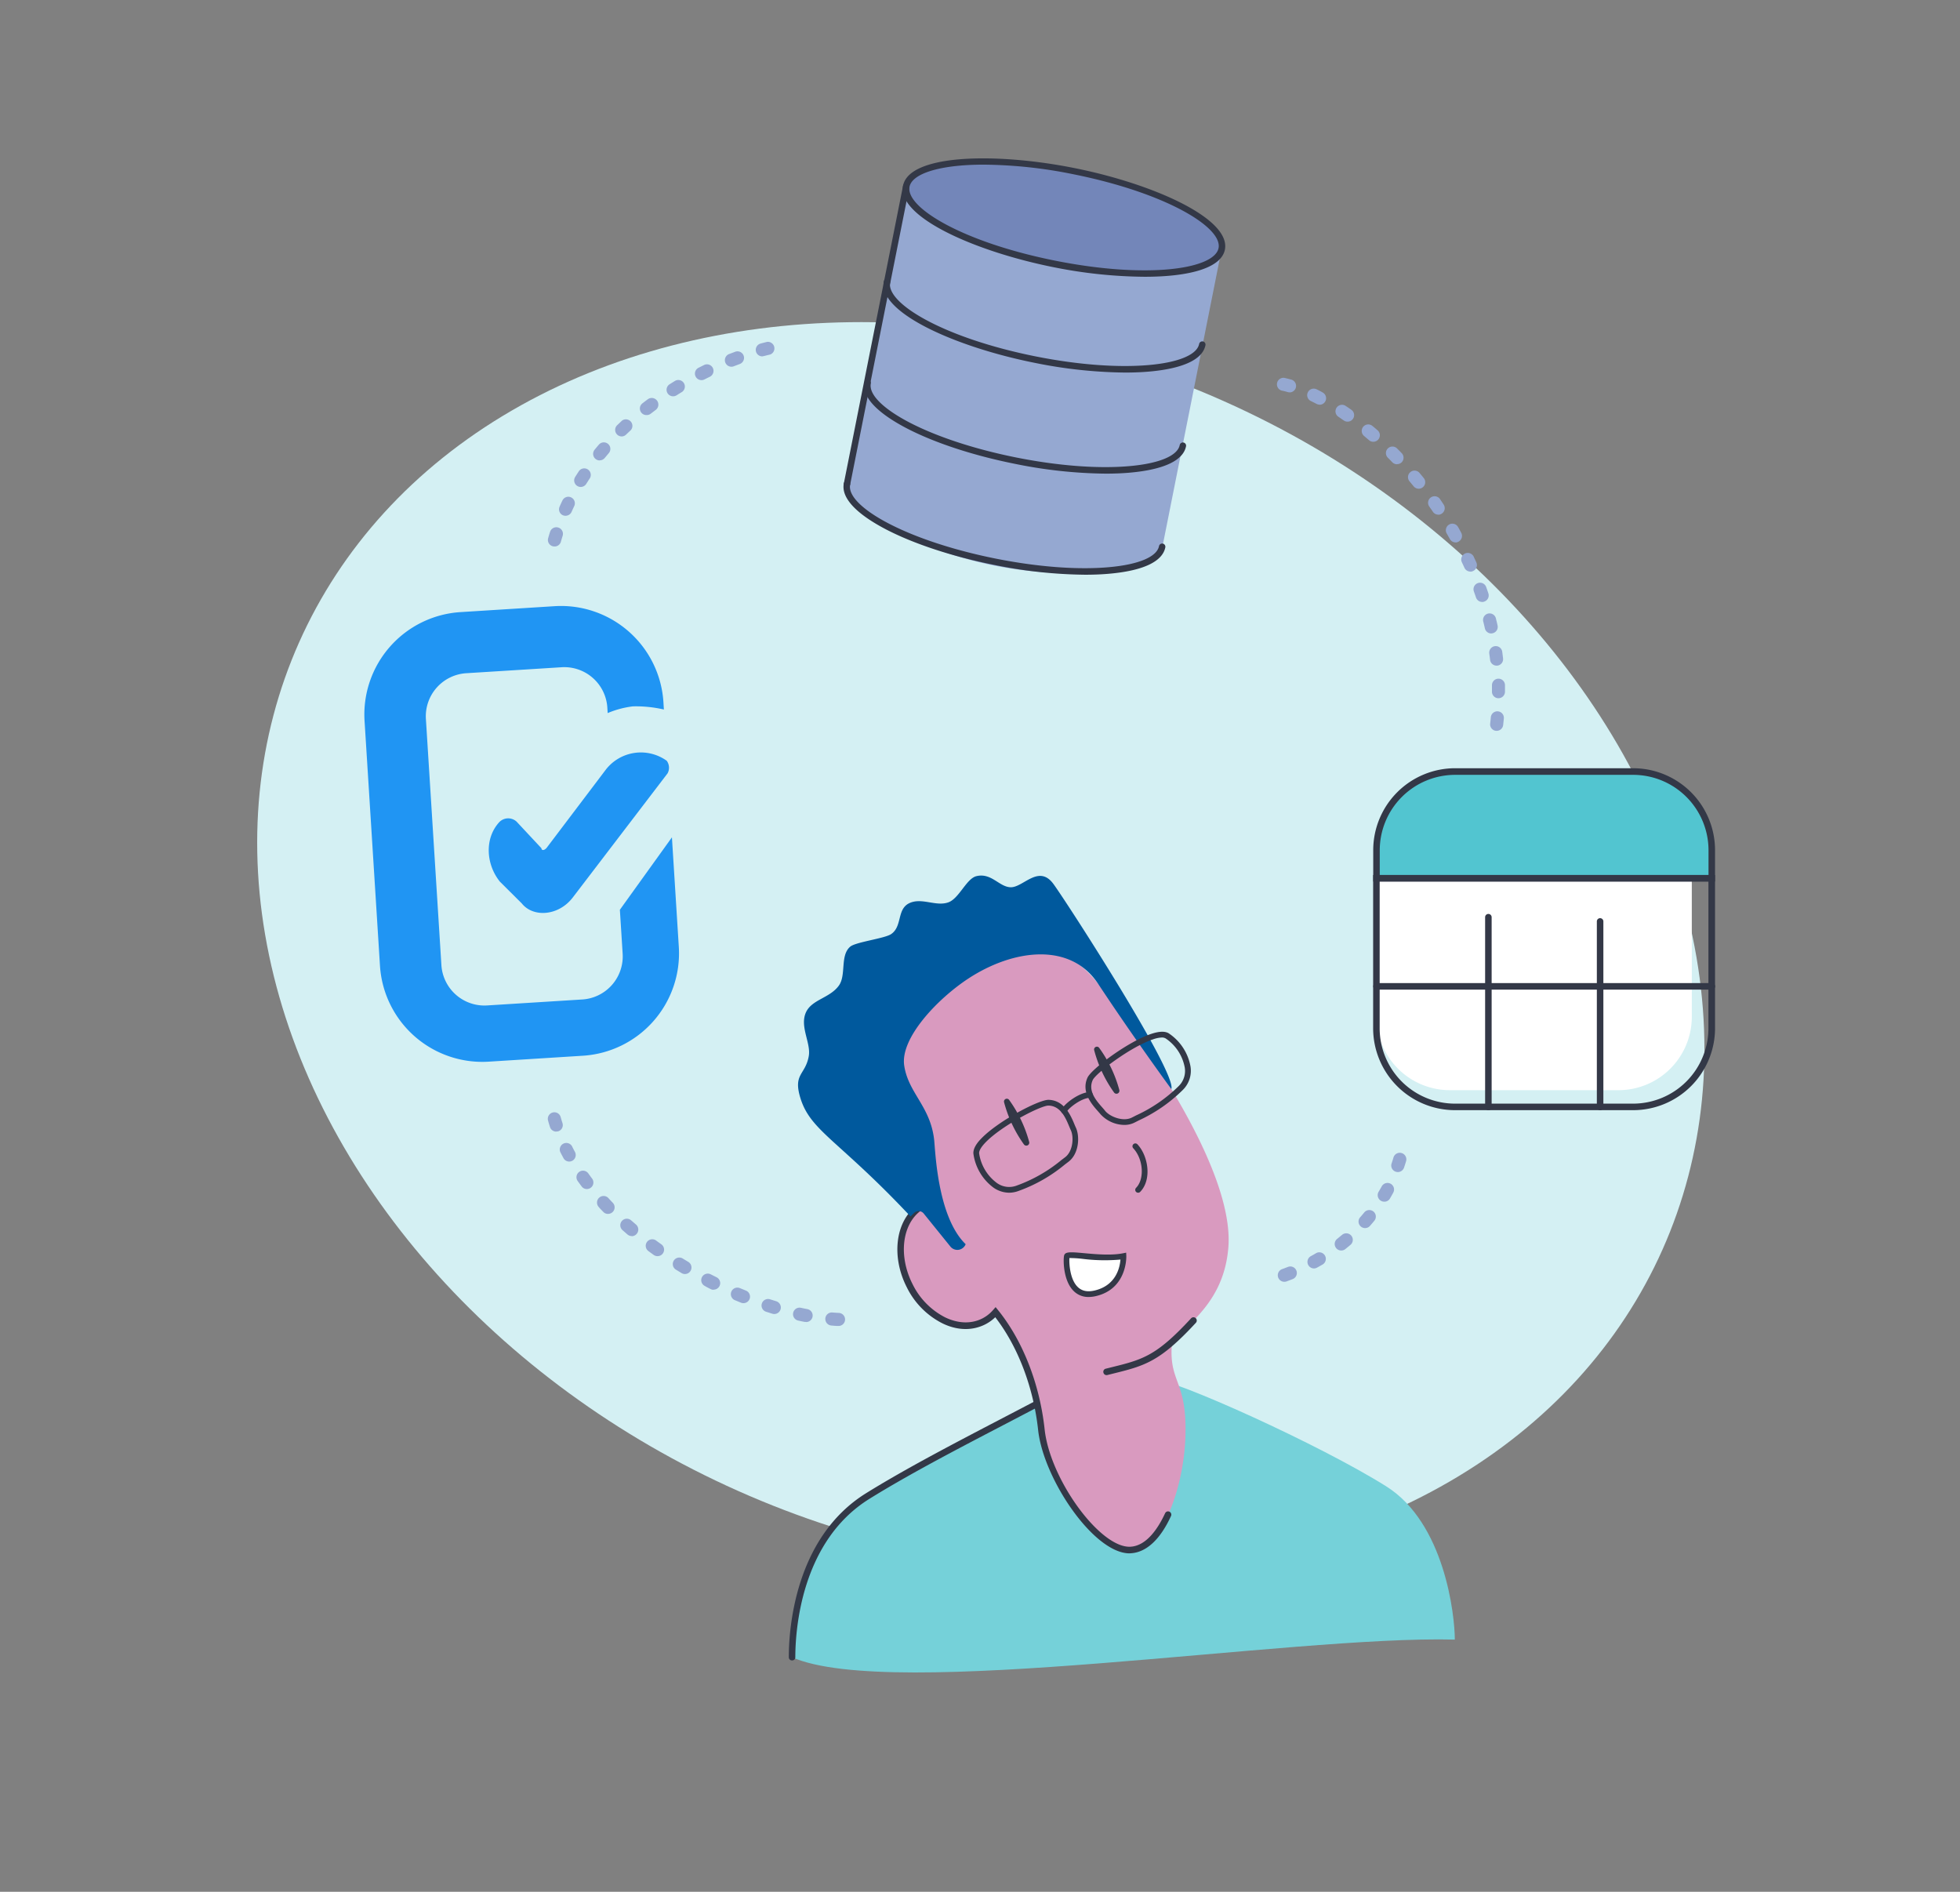 <svg viewBox="0 0 621.7 600" xmlns="http://www.w3.org/2000/svg"><rect x="0" y="0" width="621.7" height="600" fill="#808080" stroke="none"/><ellipse cx="310.85" cy="300" fill="#d4f0f3" rx="189.11" ry="236.58" transform="matrix(.407 -.914 .914 .407 -89.61 462.04)"/><path d="m436.62 278.55v44.1a23.28 23.28 0 0 0 23.44 23.11h53.12a23.28 23.28 0 0 0 23.45-23.11v-44.1z" fill="#fff"/><path d="m338.37 440.17c-19.74 10.73-44.75 22.83-63.19 34.33-21.62 13.44-24 41.13-24 51.09 31.51 14 158.61-6.93 210.28-5.58 0-7.81-3.25-37-21.77-48.61-20.91-13.15-67.49-34.21-74.36-34.21s-26.96 2.98-26.96 2.98z" fill="#75d1d9"/><path d="m251.2 526.62a1 1 0 0 1 -1-1c0-8.63 1.78-37.87 24.46-52 12.45-7.73 27.78-15.73 42.6-23.46 7.3-3.8 14.19-7.39 20.65-10.9a1 1 0 0 1 1.4.42 1 1 0 0 1 -.41 1.4c-6.47 3.52-13.37 7.11-20.68 10.92-14.79 7.71-30.09 15.69-42.46 23.38-21.78 13.54-23.49 41.85-23.49 50.21a1 1 0 0 1 -1.07 1.03z" fill="#333847"/><path d="m348.33 312c-29-36.89-73.15 29.65-73.15 38.89 0 4.74 7.69 18.58 16.39 32.21-6.4 4.66-7.83 15.2-3 24.67 5.22 10.22 15.75 15.29 23.52 11.32a12.41 12.41 0 0 0 3.71-2.91c7.67 9.46 13 22.95 14.55 37.26 1.7 15.8 18 38.89 28.43 38.16s16.71-20.8 17.22-35.71c.62-17.58-4.85-17.16-4.37-28.34.24-5.59 16.42-11.39 18-32 1.72-22.05-21.79-58.71-41.3-83.55z" fill="#d99abf"/><path d="m358.29 492.66c-11.38 0-27.3-23.6-29-39.1-1.46-13.51-6.39-26.48-13.6-35.79a13.23 13.23 0 0 1 -3.16 2.26c-4.05 2.06-8.9 2-13.64-.34a25.32 25.32 0 0 1 -11.27-11.44c-5-9.8-3.58-21 3.31-26a1 1 0 1 1 1.22 1.67c-6.07 4.42-7.22 14.47-2.68 23.37a23.32 23.32 0 0 0 10.32 10.52c4.14 2 8.33 2.12 11.8.35a11.33 11.33 0 0 0 3.4-2.67l.81-.93.77.95c7.85 9.68 13.23 23.46 14.78 37.81 1.72 16 17.79 37.92 27.33 37.23 5.12-.35 8.75-6 10.88-10.6a1 1 0 1 1 1.88.86c-3.39 7.39-7.76 11.47-12.62 11.81z" fill="#333847"/><path d="m301.52 395.43-8.52-10.54a2.07 2.07 0 0 0 -3.08-.17l-1.1 1.1c-22.72-24.18-31.56-27-34.86-37.31-2.54-8 1.48-7.48 2.57-13.51.75-4.12-2.8-9.17-1-13.67 1.75-4.34 7.61-4.67 10.55-8.74 2.41-3.34.3-9.57 3.62-12.36 1.77-1.48 11.08-2.6 13-4 3.52-2.44 1.76-7.76 5.6-9.72 4-2 8.52 1.12 12.53-.33 3.41-1.24 5.71-7.54 8.89-8.3 4.78-1.15 7.23 3.47 10.88 3.52 4 .06 8.9-7.41 13.57-1 4.53 6.22 39.23 60 37.36 65 0 0-11.38-15.48-23.24-33.41-8.73-13.2-26.76-11.05-41.13-1.64-9.76 6.4-21.67 18.88-20.35 27.62s8.28 12.87 9.49 23.49c.4 3.46 1 24.42 10 33.15a2.83 2.83 0 0 1 -4.78.82z" fill="#00599d"/><path d="m543 269.65a24.93 24.93 0 0 0 -25-24.93h-56.45a24.93 24.93 0 0 0 -24.93 24.93v8.9h106.38z" fill="#52c5d0"/><path d="m544 279.59h-108.42v-9.94a26 26 0 0 1 26-26h56.42a26 26 0 0 1 26 26zm-106.35-2.08h104.28v-7.86a23.93 23.93 0 0 0 -23.9-23.9h-56.48a23.93 23.93 0 0 0 -23.9 23.9z" fill="#333847"/><path d="m518 352.1h-56.45a26 26 0 0 1 -26-26v-48.59h108.45v48.62a26 26 0 0 1 -26 25.97zm-80.38-72.51v46.54a23.93 23.93 0 0 0 23.9 23.9h56.48a23.93 23.93 0 0 0 23.9-23.9v-46.54z" fill="#333847"/><path d="m472.07 352.1a1 1 0 0 1 -1-1v-60.2a1 1 0 0 1 2.07 0v60.16a1 1 0 0 1 -1.07 1.04z" fill="#333847"/><path d="m507.51 352.1a1 1 0 0 1 -1-1v-58.86a1 1 0 1 1 2.07 0v58.82a1 1 0 0 1 -1.07 1.04z" fill="#333847"/><path d="m543 313.86h-106.38a1 1 0 1 1 0-2.07h106.38a1 1 0 1 1 0 2.07z" fill="#333847"/><path d="m196.62 288.54.87 13.78a13.69 13.69 0 0 1 -12.91 14.68l-30 1.88a13.68 13.68 0 0 1 -14.58-12.94l-4.9-77.78a13.69 13.69 0 0 1 12.9-14.65l30-1.88a13.68 13.68 0 0 1 14.65 12.91l.1 1.62a29.57 29.57 0 0 1 8-2.13 39.39 39.39 0 0 1 9.83 1l-.15-2.42a32.56 32.56 0 0 0 -34.44-30.36l-30 1.89a32.55 32.55 0 0 0 -30.36 34.44l4.9 77.78a32.54 32.54 0 0 0 34.44 30.36l30-1.89a32.54 32.54 0 0 0 30.35-34.44l-2.19-34.82z" fill="#2095f3"/><path d="m181.74 284.57 30-39.28a3.74 3.74 0 0 0 -.25-4 14.07 14.07 0 0 0 -19.36 2.85l-18.76 24.79c-.75.84-1.58.89-1.63.1l-7.87-8.43a3.92 3.92 0 0 0 -5.68.35c-4.54 5.15-4 13.25.38 18.68l6.93 6.89c3.61 4.55 11.71 4.04 16.24-1.95z" fill="#2095f3"/><path d="m287.82 57.28-19.15 96.22c-1.27 6.4 19.23 20.41 46.85 25.9s51.93.41 53.2-6l19.15-96.22z" fill="#95a8d1"/><ellipse cx="337.49" cy="69" fill="#7386b9" rx="15.03" ry="51" transform="matrix(.195 -.981 .981 .195 203.96 386.54)"/><g fill="#333847"><path d="m363.08 87.78a151.67 151.67 0 0 1 -28.72-3c-25.09-5-49.87-16-47.91-25.91s29.09-10.59 54.18-5.6 49.86 16.05 47.9 25.91c-1.2 5.98-11.73 8.6-25.45 8.6zm-51.08-35.56c-13.84 0-22.66 2.82-23.5 7-1.31 6.63 17 17.64 46.28 23.47s50.42 2.66 51.74-4-17-17.64-46.28-23.47a147 147 0 0 0 -28.24-3z"/><path d="m344.19 182.28a150.22 150.22 0 0 1 -28.63-3.07c-13.45-2.68-25.81-6.74-34.79-11.45-9.47-5-14-10-13.11-14.46a1 1 0 0 1 2 .41c-.68 3.39 3.71 7.85 12 12.21 8.81 4.62 21 8.62 34.24 11.26s26 3.6 35.93 2.7c9.37-.84 15.13-3.28 15.8-6.67a1 1 0 0 1 2 .4c-.9 4.49-7 7.38-17.65 8.34-2.36.22-4.98.33-7.79.33z"/><path d="m356.88 118.16a150.12 150.12 0 0 1 -28.62-3.07c-25.09-5-49.87-16-47.91-25.91a1 1 0 1 1 2 .4c-1.32 6.63 17 17.64 46.27 23.48 13.27 2.64 26 3.59 35.94 2.7 9.36-.84 15.12-3.28 15.8-6.67a1 1 0 1 1 2 .4c-.89 4.49-7 7.37-17.65 8.34-2.4.22-5.05.33-7.83.33z"/><path d="m350.75 150.22a150.3 150.3 0 0 1 -28.63-3.07c-13.45-2.68-25.81-6.74-34.79-11.45-9.47-5-14-10-13.11-14.46a1 1 0 0 1 2 .4c-.67 3.4 3.72 7.85 12 12.22 8.81 4.62 21 8.62 34.24 11.26s26 3.6 35.93 2.7c9.37-.84 15.13-3.28 15.81-6.67a1 1 0 1 1 2 .4c-.89 4.49-7 7.37-17.65 8.34-2.37.22-5.02.33-7.8.33z"/><path d="m268.67 154.54h-.2a1 1 0 0 1 -.81-1.22l18.79-94.46a1 1 0 1 1 2 .41l-18.79 94.46a1 1 0 0 1 -.99.81z"/><path d="m320.06 348.81a41 41 0 0 1 6.4 13.4.94.94 0 0 1 -1.65.79 41.12 41.12 0 0 1 -6.34-13.47.9.9 0 0 1 1.59-.72z"/><path d="m348.64 332.32a40.79 40.79 0 0 1 6.41 13.41.94.94 0 0 1 -1.66.79 41.09 41.09 0 0 1 -6.33-13.47.89.89 0 0 1 1.58-.73z"/><path d="m351 436.13a1 1 0 0 1 -1-.79 1 1 0 0 1 .76-1.25l1.44-.36c10.25-2.52 14.49-3.57 25.6-15.61a1 1 0 0 1 1.53 1.41c-11.54 12.49-16.27 13.66-26.63 16.21l-1.45.36a1 1 0 0 1 -.25.03z"/><path d="m320.11 378.28a8.81 8.81 0 0 1 -4.88-1.54 16.07 16.07 0 0 1 -6.48-10.91c-.06-1.38.78-3 2.59-4.82 5.38-5.54 18.1-12.19 21.22-12.19 5 .09 7.09 5 8.2 7.66.17.42.33.8.47 1.09 1.32 2.73 1.08 8.33-2.31 10.89l-1.18.9a48.67 48.67 0 0 1 -14.58 8.33 8.75 8.75 0 0 1 -3.05.59zm12.43-27.63c-2.45 0-14.69 6.28-19.89 11.63-1.86 1.91-2.1 3-2.08 3.47a14.23 14.23 0 0 0 5.67 9.47 6.67 6.67 0 0 0 6.32.77 47.18 47.18 0 0 0 14.11-8.07l1.19-.9c2.53-1.92 2.81-6.49 1.77-8.64-.16-.32-.32-.73-.51-1.18-1.08-2.58-2.71-6.48-6.55-6.55z"/><path d="m356.64 356.78a10.43 10.43 0 0 1 -7.56-3.39c-.2-.25-.47-.55-.77-.89-1.91-2.15-5.46-6.15-3.36-10.72 1.28-2.78 12.85-11.42 20.2-13.87 2.46-.82 4.25-.9 5.47-.24a16 16 0 0 1 7 10.57 8.53 8.53 0 0 1 -2.59 7.59 48.75 48.75 0 0 1 -13.83 9.53l-1.32.67a7.12 7.12 0 0 1 -3.24.75zm12-27.73a9.32 9.32 0 0 0 -2.91.59c-7.1 2.37-18.12 10.73-19.12 12.9-1.6 3.49 1.21 6.65 3.06 8.74.33.37.62.7.84 1 1.49 1.87 5.73 3.6 8.55 2.15l1.33-.68a47 47 0 0 0 13.4-9.21 6.7 6.7 0 0 0 2-6 14.18 14.18 0 0 0 -6.08-9.21 2.42 2.42 0 0 0 -1.07-.28z"/><path d="m337.49 353.22a.9.9 0 0 1 -.47-.13.93.93 0 0 1 -.31-1.26c1.27-2.09 5.72-5.39 9-5.48a.92.92 0 0 1 .92.88.93.93 0 0 1 -.89.94c-2.56.07-6.51 2.93-7.53 4.61a.91.91 0 0 1 -.72.44z"/><path d="m361 378.28a.93.93 0 0 1 -.64-.26.91.91 0 0 1 0-1.29c2.75-2.81 2.29-9.15-.9-12.55a.91.91 0 0 1 1.33-1.25c3.46 3.69 4.62 11.24.87 15.08a.89.89 0 0 1 -.66.27z"/></g><path d="m356.34 398.39c-7 1.38-17.71-1.18-18 0s-.45 14 9 11.8 9-11.8 9-11.8z" fill="#fff"/><path d="m345.31 411.35a6.53 6.53 0 0 1 -4.78-1.92c-3.35-3.32-3.31-10.05-3-11.24s1.86-1.15 6.08-.76c3.7.34 8.77.82 12.6.06l1-.2.05 1.06c0 .1.37 10.42-9.69 12.73a10.14 10.14 0 0 1 -2.26.27zm-6.1-12.35c-.11 1.62.13 6.71 2.61 9.15 1.32 1.3 3.06 1.68 5.33 1.16 6.92-1.59 8.07-7.42 8.25-9.83a56.21 56.21 0 0 1 -12-.22 34.14 34.14 0 0 0 -4.19-.26z" fill="#333847"/><path d="m175.87 173.32a2.15 2.15 0 0 1 -.56-.07 2.07 2.07 0 0 1 -1.44-2.55c.19-.69.39-1.37.6-2a2.07 2.07 0 1 1 4 1.23c-.2.63-.39 1.28-.57 1.92a2.06 2.06 0 0 1 -2.03 1.47zm3.48-9.74a2.08 2.08 0 0 1 -.84-.18 2.05 2.05 0 0 1 -1-2.73c.28-.65.58-1.3.89-1.94a2.07 2.07 0 0 1 3.74 1.79q-.43.9-.84 1.83a2.09 2.09 0 0 1 -1.95 1.23zm4.85-9.14a2 2 0 0 1 -1.1-.32 2.07 2.07 0 0 1 -.66-2.85c.38-.6.76-1.2 1.15-1.79a2.07 2.07 0 1 1 3.46 2.28c-.37.56-.73 1.13-1.09 1.7a2.07 2.07 0 0 1 -1.76.98zm6-8.41a2.08 2.08 0 0 1 -1.6-3.39c.45-.55.9-1.09 1.36-1.62a2.07 2.07 0 1 1 3.14 2.7l-1.3 1.55a2.06 2.06 0 0 1 -1.56.73zm7-7.61a2.07 2.07 0 0 1 -1.44-3.56l1.54-1.46a2.07 2.07 0 0 1 2.81 3l-1.47 1.39a2.05 2.05 0 0 1 -1.37.63zm7.84-6.78a2.06 2.06 0 0 1 -1.64-.8 2.08 2.08 0 0 1 .36-2.91c.56-.43 1.12-.86 1.69-1.28a2.07 2.07 0 1 1 2.55 3.35l-1.61 1.22a2 2 0 0 1 -1.28.42zm8.48-5.95a2.07 2.07 0 0 1 -1.11-3.83c.6-.37 1.19-.75 1.79-1.11a2.08 2.08 0 0 1 2.15 3.55c-.57.35-1.15.7-1.73 1.07a2.1 2.1 0 0 1 -1.03.32zm9-5.13a2.07 2.07 0 0 1 -.95-3.92l1.89-.94a2.08 2.08 0 0 1 1.82 3.73l-1.83.91a2.08 2.08 0 0 1 -.85.22zm9.44-4.25a2.08 2.08 0 0 1 -.75-4l2-.75a2.07 2.07 0 0 1 1.44 3.89l-1.9.72a2 2 0 0 1 -.75.14zm9.84-3.28a2.07 2.07 0 0 1 -.54-4.07c.7-.19 1.39-.36 2.07-.53a2.08 2.08 0 0 1 1 4c-.64.15-1.29.32-2 .49a2 2 0 0 1 -.45.08z" fill="#95a8d1"/><path d="m265.93 420.54h-.11c-.7 0-1.41-.08-2.13-.14a2.09 2.09 0 0 1 -1.9-2.24 2.06 2.06 0 0 1 2.24-1.89c.68.05 1.34.1 2 .13a2.07 2.07 0 0 1 -.1 4.14zm-10.28-1.28a2.58 2.58 0 0 1 -.39 0c-.69-.13-1.39-.27-2.08-.43a2.07 2.07 0 0 1 .87-4.05c.67.15 1.33.28 2 .41a2.07 2.07 0 0 1 -.39 4.11zm-10.06-2.51a2.08 2.08 0 0 1 -.6-.09l-2-.63a2.07 2.07 0 1 1 1.28-3.94l1.94.61a2.07 2.07 0 0 1 -.6 4.05zm-9.78-3.44a2.15 2.15 0 0 1 -.77-.15l-1.95-.8a2.07 2.07 0 1 1 1.61-3.82l1.88.77a2.07 2.07 0 0 1 -.77 4zm-9.46-4.24a2 2 0 0 1 -.92-.22c-.63-.31-1.25-.62-1.88-1a2.07 2.07 0 1 1 1.9-3.68l1.83.92a2.07 2.07 0 0 1 -.93 3.93zm-9.1-5a2.05 2.05 0 0 1 -1.06-.3l-1.8-1.09a2.07 2.07 0 1 1 2.17-3.53l1.76 1.07a2.07 2.07 0 0 1 -1.07 3.85zm-8.69-5.67a2.08 2.08 0 0 1 -1.2-.38c-.57-.41-1.14-.82-1.7-1.24a2.07 2.07 0 1 1 2.46-3.33c.54.4 1.09.8 1.65 1.19a2.07 2.07 0 0 1 -1.21 3.76zm-8.17-6.37a2.07 2.07 0 0 1 -1.34-.49l-1.6-1.39a2.07 2.07 0 0 1 2.75-3.1l1.54 1.33a2.09 2.09 0 0 1 .23 2.93 2.06 2.06 0 0 1 -1.58.76zm-7.54-7.03a2 2 0 0 1 -1.49-.64c-.49-.51-1-1-1.45-1.55a2.07 2.07 0 0 1 3.09-2.81c.45.5.91 1 1.38 1.48a2.08 2.08 0 0 1 -.06 2.93 2.1 2.1 0 0 1 -1.47.59zm-6.7-7.89a2 2 0 0 1 -1.66-.83c-.43-.57-.85-1.14-1.26-1.72a2.07 2.07 0 1 1 3.39-2.39c.39.55.78 1.09 1.19 1.63a2.07 2.07 0 0 1 -1.66 3.31zm-5.6-8.71a2.06 2.06 0 0 1 -1.82-1.09c-.34-.63-.67-1.26-1-1.9a2.08 2.08 0 0 1 3.72-1.85c.29.6.6 1.19.92 1.78a2.08 2.08 0 0 1 -1.83 3.06zm-4.09-9.5a2.08 2.08 0 0 1 -2-1.43c-.22-.69-.43-1.38-.62-2.07a2.07 2.07 0 1 1 4-1.11c.18.64.37 1.27.57 1.9a2.06 2.06 0 0 1 -1.33 2.61 2 2 0 0 1 -.62.06z" fill="#95a8d1"/><path d="m407.34 406.53a2.07 2.07 0 0 1 -.71-4c.64-.23 1.27-.47 1.88-.71a2.07 2.07 0 1 1 1.54 3.85l-2 .76a2.16 2.16 0 0 1 -.71.1zm9.45-4.23a2.08 2.08 0 0 1 -1-3.9c.59-.32 1.18-.65 1.75-1a2.08 2.08 0 0 1 2.1 3.58c-.61.36-1.23.71-1.87 1.05a2.05 2.05 0 0 1 -.98.27zm8.64-5.69a2.07 2.07 0 0 1 -1.28-3.7c.53-.42 1-.84 1.54-1.26a2.07 2.07 0 1 1 2.68 3.16c-.54.46-1.09.91-1.66 1.36a2 2 0 0 1 -1.28.44zm7.57-7.11a2.07 2.07 0 0 1 -1.56-3.44c.44-.5.87-1 1.29-1.52a2.07 2.07 0 1 1 3.21 2.62c-.45.55-.91 1.09-1.39 1.64a2.08 2.08 0 0 1 -1.55.7zm6.06-8.38a2.07 2.07 0 0 1 -1.78-3.12c.34-.58.67-1.16 1-1.74a2.07 2.07 0 0 1 3.65 2c-.34.63-.69 1.25-1.06 1.88a2 2 0 0 1 -1.87.98zm4.35-9.39a2.3 2.3 0 0 1 -.68-.11 2.07 2.07 0 0 1 -1.33-2.62q.33-.94.6-1.89a2.08 2.08 0 0 1 4 1.18c-.21.68-.42 1.37-.66 2.06a2.08 2.08 0 0 1 -1.98 1.38z" fill="#95a8d1"/><path d="m474.74 231.79h-.24a2.08 2.08 0 0 1 -1.83-2.3q.12-1 .21-2a2.07 2.07 0 0 1 4.13.37c-.07.71-.14 1.41-.22 2.11a2.07 2.07 0 0 1 -2.05 1.82zm.57-10.34a2.07 2.07 0 0 1 -2.07-2.07c0-.68 0-1.35 0-2a2.08 2.08 0 0 1 2-2.13h.06a2.07 2.07 0 0 1 2.07 2v2.12a2.08 2.08 0 0 1 -2.07 2.08zm-.61-10.34a2.06 2.06 0 0 1 -2.05-1.83c-.08-.67-.17-1.34-.26-2a2.07 2.07 0 1 1 4.11-.57c.09.7.18 1.4.26 2.1a2.06 2.06 0 0 1 -1.82 2.3zm-1.7-10.2a2.07 2.07 0 0 1 -2-1.61c-.15-.66-.31-1.32-.47-2a2.07 2.07 0 1 1 4-1c.17.68.34 1.37.49 2.06a2.07 2.07 0 0 1 -1.56 2.48 2.4 2.4 0 0 1 -.46.07zm-2.82-10a2.07 2.07 0 0 1 -2-1.4c-.22-.65-.44-1.29-.67-1.92a2.07 2.07 0 0 1 3.9-1.41c.23.66.47 1.33.69 2a2.06 2.06 0 0 1 -1.3 2.62 1.87 1.87 0 0 1 -.67.14zm-3.79-9.63a2.07 2.07 0 0 1 -1.89-1.23c-.28-.61-.57-1.23-.86-1.84a2.08 2.08 0 0 1 3.75-1.78c.3.64.6 1.28.89 1.92a2.07 2.07 0 0 1 -1 2.74 2 2 0 0 1 -.94.22zm-4.68-9.25a2.07 2.07 0 0 1 -1.81-1.05c-.33-.6-.67-1.19-1-1.77a2.07 2.07 0 1 1 3.57-2.1q.54.92 1 1.83a2.07 2.07 0 0 1 -.79 2.82 2 2 0 0 1 -1.02.3zm-5.47-8.8a2.06 2.06 0 0 1 -1.72-.9c-.38-.56-.77-1.12-1.16-1.67a2.07 2.07 0 1 1 3.38-2.4l1.16 1.74a2.07 2.07 0 0 1 -.55 2.88 2 2 0 0 1 -1.16.38zm-6.24-8.23a2.06 2.06 0 0 1 -1.61-.77c-.42-.52-.86-1.05-1.29-1.56a2.07 2.07 0 1 1 3.16-2.68c.46.54.9 1.08 1.35 1.63a2.07 2.07 0 0 1 -.3 2.91 2 2 0 0 1 -1.31.47zm-6.87-7.76a2.08 2.08 0 0 1 -1.5-.63c-.47-.49-.95-1-1.42-1.45a2.07 2.07 0 1 1 2.93-2.93c.49.49 1 1 1.48 1.5a2.07 2.07 0 0 1 -.06 2.93 2 2 0 0 1 -1.45.54zm-7.53-7.13a2 2 0 0 1 -1.35-.5l-1.55-1.32a2.07 2.07 0 1 1 2.65-3.18c.54.44 1.07.9 1.61 1.36a2.07 2.07 0 0 1 -1.36 3.64zm-8.16-6.38a2.09 2.09 0 0 1 -1.19-.37l-1.67-1.15a2.07 2.07 0 1 1 2.3-3.44c.58.38 1.16.78 1.75 1.19a2.07 2.07 0 0 1 -1.19 3.77zm-8.84-5.4a2.06 2.06 0 0 1 -1-.23c-.6-.32-1.2-.62-1.79-.9a2.07 2.07 0 1 1 1.79-3.74c.63.31 1.27.62 1.91 1a2.07 2.07 0 0 1 -.95 3.91zm-9.59-3.9a1.85 1.85 0 0 1 -.56-.08c-.52-.15-1-.28-1.55-.4a2.07 2.07 0 1 1 .93-4c.57.13 1.15.28 1.74.44a2.07 2.07 0 0 1 -.56 4.07z" fill="#95a8d1"/></svg>